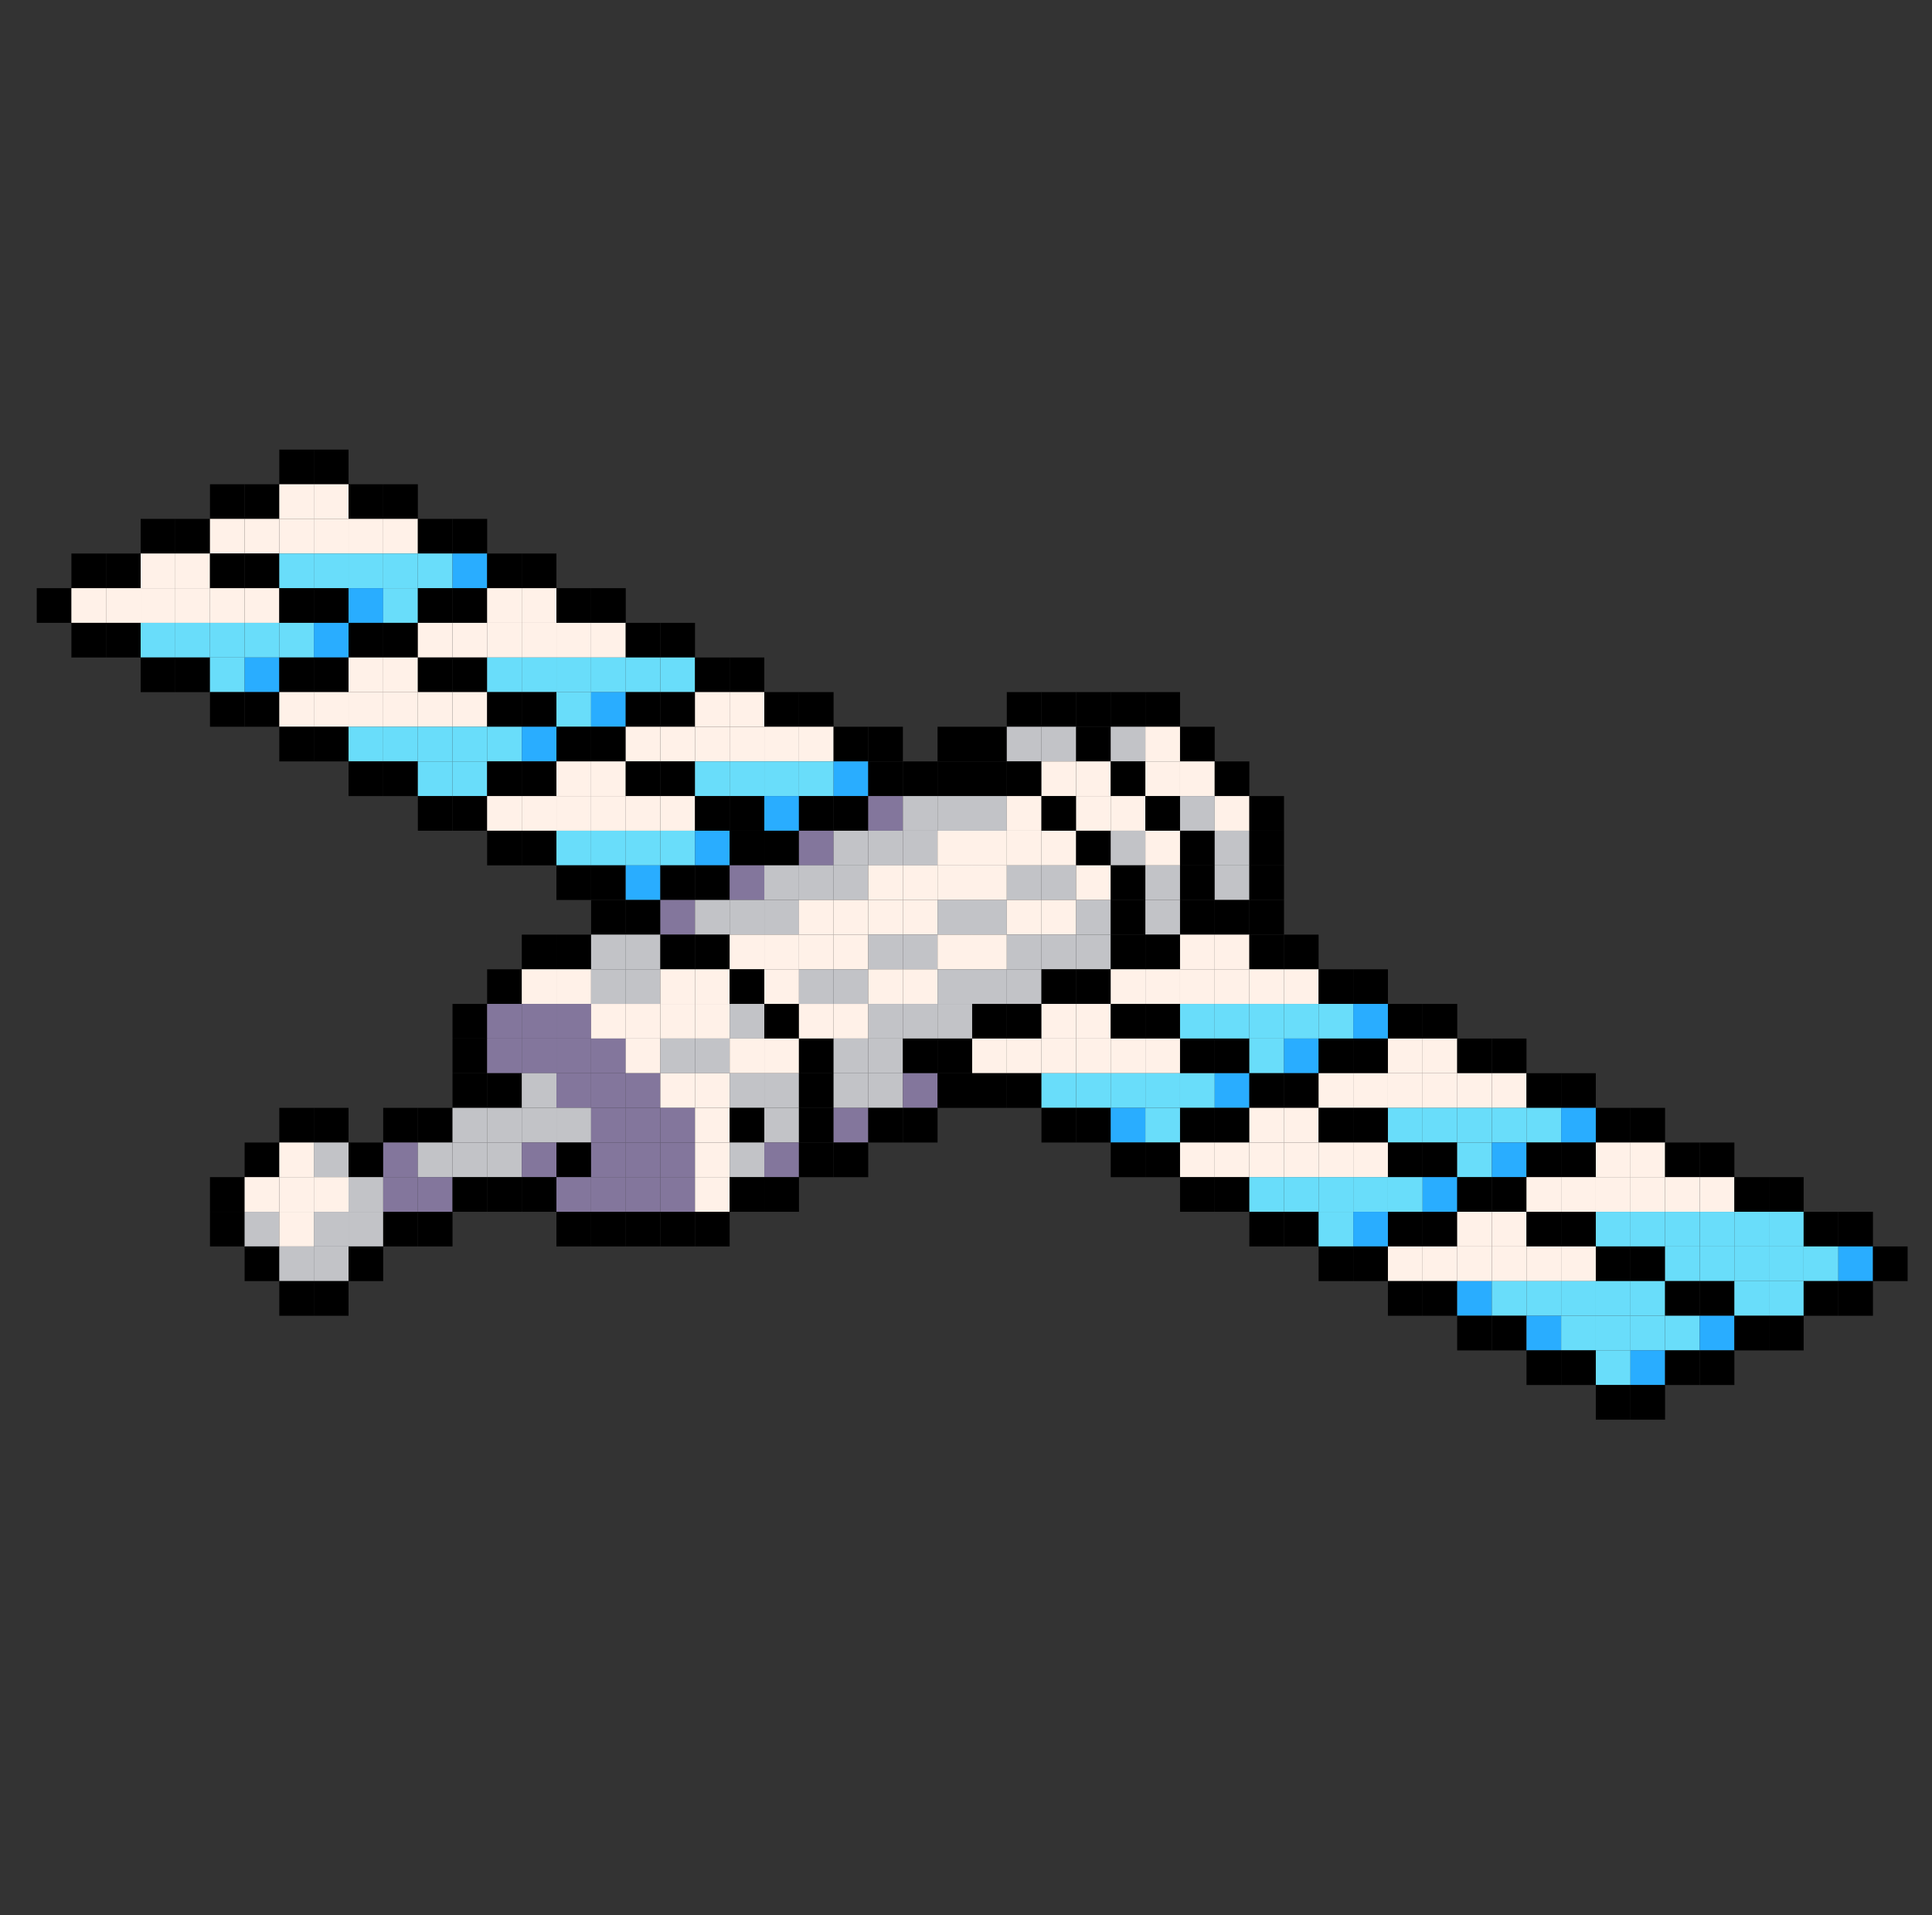 <?xml version="1.0" encoding="UTF-8"?>
<svg xmlns="http://www.w3.org/2000/svg" version="1.1" viewBox="0 0 3517.6 3487">
  <rect x="0" y="0" width="3517.6" height="3487" fill="#333333" stroke="none"/>
  <defs>
    <style>
      .cls-1 {
        fill: #fff1e8;
      }

      .cls-2 {
        fill: #c2c3c7;
      }

      .cls-3 {
        fill: #83769c;
      }

      .cls-4 {
        fill: #29adff;
      }

      .cls-5 {
        fill: #69ddfa;
      }
    </style>
  </defs>
  <!-- Generator: Adobe Illustrator 28.6.0, SVG Export Plug-In . SVG Version: 1.2.0 Build 709)  -->
  <g>
    <g id="Layer_1">
      <rect x="508.5" y="818.6" width="63.1" height="63.1"/>
      <rect x="571.5" y="818.6" width="63.1" height="63.1"/>
      <rect x="382.3" y="881.7" width="63.1" height="63.1"/>
      <rect x="445.4" y="881.7" width="63.1" height="63.1"/>
      <rect class="cls-1" x="508.5" y="881.7" width="63.1" height="63.1"/>
      <rect class="cls-1" x="571.5" y="881.7" width="63.1" height="63.1"/>
      <rect x="634.6" y="881.7" width="63.1" height="63.1"/>
      <rect x="697.7" y="881.7" width="63.1" height="63.1"/>
      <rect x="256.1" y="944.7" width="63.1" height="63.1"/>
      <rect x="319.2" y="944.7" width="63.1" height="63.1"/>
      <rect class="cls-1" x="382.3" y="944.7" width="63.1" height="63.1"/>
      <rect class="cls-1" x="445.4" y="944.7" width="63.1" height="63.1"/>
      <rect class="cls-1" x="508.5" y="944.7" width="63.1" height="63.1"/>
      <rect class="cls-1" x="571.5" y="944.7" width="63.1" height="63.1"/>
      <rect class="cls-1" x="634.6" y="944.7" width="63.1" height="63.1"/>
      <rect class="cls-1" x="697.7" y="944.7" width="63.1" height="63.1"/>
      <rect x="760.8" y="944.7" width="63.1" height="63.1"/>
      <rect x="823.9" y="944.7" width="63.1" height="63.1"/>
      <rect x="130" y="1007.8" width="63.1" height="63.1"/>
      <rect x="193.1" y="1007.8" width="63.1" height="63.1"/>
      <rect class="cls-1" x="256.1" y="1007.8" width="63.1" height="63.1"/>
      <rect class="cls-1" x="319.2" y="1007.8" width="63.1" height="63.1"/>
      <rect x="382.3" y="1007.8" width="63.1" height="63.1"/>
      <rect x="445.4" y="1007.8" width="63.1" height="63.1"/>
      <rect class="cls-5" x="508.5" y="1007.8" width="63.1" height="63.1"/>
      <rect class="cls-5" x="571.5" y="1007.8" width="63.1" height="63.1"/>
      <rect class="cls-5" x="634.6" y="1007.8" width="63.1" height="63.1"/>
      <rect class="cls-5" x="697.7" y="1007.8" width="63.1" height="63.1"/>
      <rect class="cls-5" x="760.8" y="1007.8" width="63.1" height="63.1"/>
      <rect class="cls-4" x="823.9" y="1007.8" width="63.1" height="63.1"/>
      <rect x="886.9" y="1007.8" width="63.1" height="63.1"/>
      <rect x="950" y="1007.8" width="63.1" height="63.1"/>
      <rect x="66.9" y="1070.9" width="63.1" height="63.1"/>
      <rect class="cls-1" x="130" y="1070.9" width="63.1" height="63.1"/>
      <rect class="cls-1" x="193.1" y="1070.9" width="63.1" height="63.1"/>
      <rect class="cls-1" x="256.1" y="1070.9" width="63.1" height="63.1"/>
      <rect class="cls-1" x="319.2" y="1070.9" width="63.1" height="63.1"/>
      <rect class="cls-1" x="382.3" y="1070.9" width="63.1" height="63.1"/>
      <rect class="cls-1" x="445.4" y="1070.9" width="63.1" height="63.1"/>
      <rect x="508.5" y="1070.9" width="63.1" height="63.1"/>
      <rect x="571.5" y="1070.9" width="63.1" height="63.1"/>
      <rect class="cls-4" x="634.6" y="1070.9" width="63.1" height="63.1"/>
      <rect class="cls-5" x="697.7" y="1070.9" width="63.1" height="63.1"/>
      <rect x="760.8" y="1070.9" width="63.1" height="63.1"/>
      <rect x="823.9" y="1070.9" width="63.1" height="63.1"/>
      <rect class="cls-1" x="886.9" y="1070.9" width="63.1" height="63.1"/>
      <rect class="cls-1" x="950" y="1070.9" width="63.1" height="63.1"/>
      <rect x="1013.1" y="1070.9" width="63.1" height="63.1"/>
      <rect x="1076.2" y="1070.9" width="63.1" height="63.1"/>
      <rect x="130" y="1134" width="63.1" height="63.1"/>
      <rect x="193.1" y="1134" width="63.1" height="63.1"/>
      <rect class="cls-5" x="256.1" y="1134" width="63.1" height="63.1"/>
      <rect class="cls-5" x="319.2" y="1134" width="63.1" height="63.1"/>
      <rect class="cls-5" x="382.3" y="1134" width="63.1" height="63.1"/>
      <rect class="cls-5" x="445.4" y="1134" width="63.1" height="63.1"/>
      <rect class="cls-5" x="508.5" y="1134" width="63.1" height="63.1"/>
      <rect class="cls-4" x="571.5" y="1134" width="63.1" height="63.1"/>
      <rect x="634.6" y="1134" width="63.1" height="63.1"/>
      <rect x="697.7" y="1134" width="63.1" height="63.1"/>
      <rect class="cls-1" x="760.8" y="1134" width="63.1" height="63.1"/>
      <rect class="cls-1" x="823.9" y="1134" width="63.1" height="63.1"/>
      <rect class="cls-1" x="886.9" y="1134" width="63.1" height="63.1"/>
      <rect class="cls-1" x="950" y="1134" width="63.1" height="63.1"/>
      <rect class="cls-1" x="1013.1" y="1134" width="63.1" height="63.1"/>
      <rect class="cls-1" x="1076.2" y="1134" width="63.1" height="63.1"/>
      <rect x="1139.2" y="1134" width="63.1" height="63.1"/>
      <rect x="1202.3" y="1134" width="63.1" height="63.1"/>
      <rect x="256.1" y="1197.1" width="63.1" height="63.1"/>
      <rect x="319.2" y="1197.1" width="63.1" height="63.1"/>
      <rect class="cls-5" x="382.3" y="1197.1" width="63.1" height="63.1"/>
      <rect class="cls-4" x="445.4" y="1197.1" width="63.1" height="63.1"/>
      <rect x="508.5" y="1197.1" width="63.1" height="63.1"/>
      <rect x="571.5" y="1197.1" width="63.1" height="63.1"/>
      <rect class="cls-1" x="634.6" y="1197.1" width="63.1" height="63.1"/>
      <rect class="cls-1" x="697.7" y="1197.1" width="63.1" height="63.1"/>
      <rect x="760.8" y="1197.1" width="63.1" height="63.1"/>
      <rect x="823.9" y="1197.1" width="63.1" height="63.1"/>
      <rect class="cls-5" x="886.9" y="1197.1" width="63.1" height="63.1"/>
      <rect class="cls-5" x="950" y="1197.1" width="63.1" height="63.1"/>
      <rect class="cls-5" x="1013.1" y="1197.1" width="63.1" height="63.1"/>
      <rect class="cls-5" x="1076.2" y="1197.1" width="63.1" height="63.1"/>
      <rect class="cls-5" x="1139.2" y="1197.1" width="63.1" height="63.1"/>
      <rect class="cls-5" x="1202.3" y="1197.1" width="63.1" height="63.1"/>
      <rect x="1265.4" y="1197.1" width="63.1" height="63.1"/>
      <rect x="1328.5" y="1197.1" width="63.1" height="63.1"/>
      <rect x="382.3" y="1260.1" width="63.1" height="63.1"/>
      <rect x="445.4" y="1260.1" width="63.1" height="63.1"/>
      <rect class="cls-1" x="508.5" y="1260.1" width="63.1" height="63.1"/>
      <rect class="cls-1" x="571.5" y="1260.1" width="63.1" height="63.1"/>
      <rect class="cls-1" x="634.6" y="1260.1" width="63.1" height="63.1"/>
      <rect class="cls-1" x="697.7" y="1260.1" width="63.1" height="63.1"/>
      <rect class="cls-1" x="760.8" y="1260.1" width="63.1" height="63.1"/>
      <rect class="cls-1" x="823.9" y="1260.1" width="63.1" height="63.1"/>
      <rect x="886.9" y="1260.1" width="63.1" height="63.1"/>
      <rect x="950" y="1260.1" width="63.1" height="63.1"/>
      <rect class="cls-5" x="1013.1" y="1260.1" width="63.1" height="63.1"/>
      <rect class="cls-4" x="1076.2" y="1260.1" width="63.1" height="63.1"/>
      <rect x="1139.2" y="1260.1" width="63.1" height="63.1"/>
      <rect x="1202.3" y="1260.1" width="63.1" height="63.1"/>
      <rect class="cls-1" x="1265.4" y="1260.1" width="63.1" height="63.1"/>
      <rect class="cls-1" x="1328.5" y="1260.1" width="63.1" height="63.1"/>
      <rect x="1391.6" y="1260.1" width="63.1" height="63.1"/>
      <rect x="1454.6" y="1260.1" width="63.1" height="63.1"/>
      <rect x="1833.1" y="1260.1" width="63.1" height="63.1"/>
      <rect x="1896.2" y="1260.1" width="63.1" height="63.1"/>
      <rect x="1959.3" y="1260.1" width="63.1" height="63.1"/>
      <rect x="2022.3" y="1260.1" width="63.1" height="63.1"/>
      <rect x="2085.4" y="1260.1" width="63.1" height="63.1"/>
      <rect x="508.5" y="1323.2" width="63.1" height="63.1"/>
      <rect x="571.5" y="1323.2" width="63.1" height="63.1"/>
      <rect class="cls-5" x="634.6" y="1323.2" width="63.1" height="63.1"/>
      <rect class="cls-5" x="697.7" y="1323.2" width="63.1" height="63.1"/>
      <rect class="cls-5" x="760.8" y="1323.2" width="63.1" height="63.1"/>
      <rect class="cls-5" x="823.9" y="1323.2" width="63.1" height="63.1"/>
      <rect class="cls-5" x="886.9" y="1323.2" width="63.1" height="63.1"/>
      <rect class="cls-4" x="950" y="1323.2" width="63.1" height="63.1"/>
      <rect x="1013.1" y="1323.2" width="63.1" height="63.1"/>
      <rect x="1076.2" y="1323.2" width="63.1" height="63.1"/>
      <rect class="cls-1" x="1139.2" y="1323.2" width="63.1" height="63.1"/>
      <rect class="cls-1" x="1202.3" y="1323.2" width="63.1" height="63.1"/>
      <rect class="cls-1" x="1265.4" y="1323.2" width="63.1" height="63.1"/>
      <rect class="cls-1" x="1328.5" y="1323.2" width="63.1" height="63.1"/>
      <rect class="cls-1" x="1391.6" y="1323.2" width="63.1" height="63.1"/>
      <rect class="cls-1" x="1454.6" y="1323.2" width="63.1" height="63.1"/>
      <rect x="1517.7" y="1323.2" width="63.1" height="63.1"/>
      <rect x="1580.8" y="1323.2" width="63.1" height="63.1"/>
      <rect x="1707" y="1323.2" width="63.1" height="63.1"/>
      <rect x="1770" y="1323.2" width="63.1" height="63.1"/>
      <rect class="cls-2" x="1833.1" y="1323.2" width="63.1" height="63.1"/>
      <rect class="cls-2" x="1896.2" y="1323.2" width="63.1" height="63.1"/>
      <rect x="1959.3" y="1323.2" width="63.1" height="63.1"/>
      <rect class="cls-2" x="2022.3" y="1323.2" width="63.1" height="63.1"/>
      <rect class="cls-1" x="2085.4" y="1323.2" width="63.1" height="63.1"/>
      <rect x="2148.5" y="1323.2" width="63.1" height="63.1"/>
      <rect x="634.6" y="1386.3" width="63.1" height="63.1"/>
      <rect x="697.7" y="1386.3" width="63.1" height="63.1"/>
      <rect class="cls-5" x="760.8" y="1386.3" width="63.1" height="63.1"/>
      <rect class="cls-5" x="823.9" y="1386.3" width="63.1" height="63.1"/>
      <rect x="886.9" y="1386.3" width="63.1" height="63.1"/>
      <rect x="950" y="1386.3" width="63.1" height="63.1"/>
      <rect class="cls-1" x="1013.1" y="1386.3" width="63.1" height="63.1"/>
      <rect class="cls-1" x="1076.2" y="1386.3" width="63.1" height="63.1"/>
      <rect x="1139.2" y="1386.3" width="63.1" height="63.1"/>
      <rect x="1202.3" y="1386.3" width="63.1" height="63.1"/>
      <rect class="cls-5" x="1265.4" y="1386.3" width="63.1" height="63.1"/>
      <rect class="cls-5" x="1328.5" y="1386.3" width="63.1" height="63.1"/>
      <rect class="cls-5" x="1391.6" y="1386.3" width="63.1" height="63.1"/>
      <rect class="cls-5" x="1454.6" y="1386.3" width="63.1" height="63.1"/>
      <rect class="cls-4" x="1517.7" y="1386.3" width="63.1" height="63.1"/>
      <rect x="1580.8" y="1386.3" width="63.1" height="63.1"/>
      <rect x="1643.9" y="1386.3" width="63.1" height="63.1"/>
      <rect x="1707" y="1386.3" width="63.1" height="63.1"/>
      <rect x="1770" y="1386.3" width="63.1" height="63.1"/>
      <rect x="1833.1" y="1386.3" width="63.1" height="63.1"/>
      <rect class="cls-1" x="1896.2" y="1386.3" width="63.1" height="63.1"/>
      <rect class="cls-1" x="1959.3" y="1386.3" width="63.1" height="63.1"/>
      <rect x="2022.3" y="1386.3" width="63.1" height="63.1"/>
      <rect class="cls-1" x="2085.4" y="1386.3" width="63.1" height="63.1"/>
      <rect class="cls-1" x="2148.5" y="1386.3" width="63.1" height="63.1"/>
      <rect x="2211.6" y="1386.3" width="63.1" height="63.1"/>
      <rect x="760.8" y="1449.4" width="63.1" height="63.1"/>
      <rect x="823.9" y="1449.4" width="63.1" height="63.1"/>
      <rect class="cls-1" x="886.9" y="1449.4" width="63.1" height="63.1"/>
      <rect class="cls-1" x="950" y="1449.4" width="63.1" height="63.1"/>
      <rect class="cls-1" x="1013.1" y="1449.4" width="63.1" height="63.1"/>
      <rect class="cls-1" x="1076.2" y="1449.4" width="63.1" height="63.1"/>
      <rect class="cls-1" x="1139.2" y="1449.4" width="63.1" height="63.1"/>
      <rect class="cls-1" x="1202.3" y="1449.4" width="63.1" height="63.1"/>
      <rect x="1265.4" y="1449.4" width="63.1" height="63.1"/>
      <rect x="1328.5" y="1449.4" width="63.1" height="63.1"/>
      <rect class="cls-4" x="1391.6" y="1449.4" width="63.1" height="63.1"/>
      <rect x="1454.6" y="1449.4" width="63.1" height="63.1"/>
      <rect x="1517.7" y="1449.4" width="63.1" height="63.1"/>
      <rect class="cls-3" x="1580.8" y="1449.4" width="63.1" height="63.1"/>
      <rect class="cls-2" x="1643.9" y="1449.4" width="63.1" height="63.1"/>
      <rect class="cls-2" x="1707" y="1449.4" width="63.1" height="63.1"/>
      <rect class="cls-2" x="1770" y="1449.4" width="63.1" height="63.1"/>
      <rect class="cls-1" x="1833.1" y="1449.4" width="63.1" height="63.1"/>
      <rect x="1896.2" y="1449.4" width="63.1" height="63.1"/>
      <rect class="cls-1" x="1959.3" y="1449.4" width="63.1" height="63.1"/>
      <rect class="cls-1" x="2022.3" y="1449.4" width="63.1" height="63.1"/>
      <rect x="2085.4" y="1449.4" width="63.1" height="63.1"/>
      <rect class="cls-2" x="2148.5" y="1449.4" width="63.1" height="63.1"/>
      <rect class="cls-1" x="2211.6" y="1449.4" width="63.1" height="63.1"/>
      <rect x="2274.7" y="1449.4" width="63.1" height="63.1"/>
      <rect x="886.9" y="1512.5" width="63.1" height="63.1"/>
      <rect x="950" y="1512.5" width="63.1" height="63.1"/>
      <rect class="cls-5" x="1013.1" y="1512.5" width="63.1" height="63.1"/>
      <rect class="cls-5" x="1076.2" y="1512.5" width="63.1" height="63.1"/>
      <rect class="cls-5" x="1139.2" y="1512.5" width="63.1" height="63.1"/>
      <rect class="cls-5" x="1202.3" y="1512.5" width="63.1" height="63.1"/>
      <rect class="cls-4" x="1265.4" y="1512.5" width="63.1" height="63.1"/>
      <rect x="1328.5" y="1512.5" width="63.1" height="63.1"/>
      <rect x="1391.6" y="1512.5" width="63.1" height="63.1"/>
      <rect class="cls-3" x="1454.6" y="1512.5" width="63.1" height="63.1"/>
      <rect class="cls-2" x="1517.7" y="1512.5" width="63.1" height="63.1"/>
      <rect class="cls-2" x="1580.8" y="1512.5" width="63.1" height="63.1"/>
      <rect class="cls-2" x="1643.9" y="1512.5" width="63.1" height="63.1"/>
      <rect class="cls-1" x="1707" y="1512.5" width="63.1" height="63.1"/>
      <rect class="cls-1" x="1770" y="1512.5" width="63.1" height="63.1"/>
      <rect class="cls-1" x="1833.1" y="1512.5" width="63.1" height="63.1"/>
      <rect class="cls-1" x="1896.2" y="1512.5" width="63.1" height="63.1"/>
      <rect x="1959.3" y="1512.5" width="63.1" height="63.1"/>
      <rect class="cls-2" x="2022.3" y="1512.5" width="63.1" height="63.1"/>
      <rect class="cls-1" x="2085.4" y="1512.5" width="63.1" height="63.1"/>
      <rect x="2148.5" y="1512.5" width="63.1" height="63.1"/>
      <rect class="cls-2" x="2211.6" y="1512.5" width="63.1" height="63.1"/>
      <rect x="2274.7" y="1512.5" width="63.1" height="63.1"/>
      <rect x="1013.1" y="1575.5" width="63.1" height="63.1"/>
      <rect x="1076.2" y="1575.5" width="63.1" height="63.1"/>
      <rect class="cls-4" x="1139.2" y="1575.5" width="63.1" height="63.1"/>
      <rect x="1202.3" y="1575.5" width="63.1" height="63.1"/>
      <rect x="1265.4" y="1575.5" width="63.1" height="63.1"/>
      <rect class="cls-3" x="1328.5" y="1575.5" width="63.1" height="63.1"/>
      <rect class="cls-2" x="1391.6" y="1575.5" width="63.1" height="63.1"/>
      <rect class="cls-2" x="1454.6" y="1575.5" width="63.1" height="63.1"/>
      <rect class="cls-2" x="1517.7" y="1575.5" width="63.1" height="63.1"/>
      <rect class="cls-1" x="1580.8" y="1575.5" width="63.1" height="63.1"/>
      <rect class="cls-1" x="1643.9" y="1575.5" width="63.1" height="63.1"/>
      <rect class="cls-1" x="1707" y="1575.5" width="63.1" height="63.1"/>
      <rect class="cls-1" x="1770" y="1575.5" width="63.1" height="63.1"/>
      <rect class="cls-2" x="1833.1" y="1575.5" width="63.1" height="63.1"/>
      <rect class="cls-2" x="1896.2" y="1575.5" width="63.1" height="63.1"/>
      <rect class="cls-1" x="1959.3" y="1575.5" width="63.1" height="63.1"/>
      <rect x="2022.3" y="1575.5" width="63.1" height="63.1"/>
      <rect class="cls-2" x="2085.4" y="1575.5" width="63.1" height="63.1"/>
      <rect x="2148.5" y="1575.5" width="63.1" height="63.1"/>
      <rect class="cls-2" x="2211.6" y="1575.5" width="63.1" height="63.1"/>
      <rect x="2274.7" y="1575.5" width="63.1" height="63.1"/>
      <rect x="1076.2" y="1638.6" width="63.1" height="63.1"/>
      <rect x="1139.2" y="1638.6" width="63.1" height="63.1"/>
      <rect class="cls-3" x="1202.3" y="1638.6" width="63.1" height="63.1"/>
      <rect class="cls-2" x="1265.4" y="1638.6" width="63.1" height="63.1"/>
      <rect class="cls-2" x="1328.5" y="1638.6" width="63.1" height="63.1"/>
      <rect class="cls-2" x="1391.6" y="1638.6" width="63.1" height="63.1"/>
      <rect class="cls-1" x="1454.6" y="1638.6" width="63.1" height="63.1"/>
      <rect class="cls-1" x="1517.7" y="1638.6" width="63.1" height="63.1"/>
      <rect class="cls-1" x="1580.8" y="1638.6" width="63.1" height="63.1"/>
      <rect class="cls-1" x="1643.9" y="1638.6" width="63.1" height="63.1"/>
      <rect class="cls-2" x="1707" y="1638.6" width="63.1" height="63.1"/>
      <rect class="cls-2" x="1770" y="1638.6" width="63.1" height="63.1"/>
      <rect class="cls-1" x="1833.1" y="1638.6" width="63.1" height="63.1"/>
      <rect class="cls-1" x="1896.2" y="1638.6" width="63.1" height="63.1"/>
      <rect class="cls-2" x="1959.3" y="1638.6" width="63.1" height="63.1"/>
      <rect x="2022.3" y="1638.6" width="63.1" height="63.1"/>
      <rect class="cls-2" x="2085.4" y="1638.6" width="63.1" height="63.1"/>
      <rect x="2148.5" y="1638.6" width="63.1" height="63.1"/>
      <rect x="2211.6" y="1638.6" width="63.1" height="63.1"/>
      <rect x="2274.7" y="1638.6" width="63.1" height="63.1"/>
      <rect x="950" y="1701.7" width="63.1" height="63.1"/>
      <rect x="1013.1" y="1701.7" width="63.1" height="63.1"/>
      <rect class="cls-2" x="1076.2" y="1701.7" width="63.1" height="63.1"/>
      <rect class="cls-2" x="1139.2" y="1701.7" width="63.1" height="63.1"/>
      <rect x="1202.3" y="1701.7" width="63.1" height="63.1"/>
      <rect x="1265.4" y="1701.7" width="63.1" height="63.1"/>
      <rect class="cls-1" x="1328.5" y="1701.7" width="63.1" height="63.1"/>
      <rect class="cls-1" x="1391.6" y="1701.7" width="63.1" height="63.1"/>
      <rect class="cls-1" x="1454.6" y="1701.7" width="63.1" height="63.1"/>
      <rect class="cls-1" x="1517.7" y="1701.7" width="63.1" height="63.1"/>
      <rect class="cls-2" x="1580.8" y="1701.7" width="63.1" height="63.1"/>
      <rect class="cls-2" x="1643.9" y="1701.7" width="63.1" height="63.1"/>
      <rect class="cls-1" x="1707" y="1701.7" width="63.1" height="63.1"/>
      <rect class="cls-1" x="1770" y="1701.7" width="63.1" height="63.1"/>
      <rect class="cls-2" x="1833.1" y="1701.7" width="63.1" height="63.1"/>
      <rect class="cls-2" x="1896.2" y="1701.7" width="63.1" height="63.1"/>
      <rect class="cls-2" x="1959.3" y="1701.7" width="63.1" height="63.1"/>
      <rect x="2022.3" y="1701.7" width="63.1" height="63.1"/>
      <rect x="2085.4" y="1701.7" width="63.1" height="63.1"/>
      <rect class="cls-1" x="2148.5" y="1701.7" width="63.1" height="63.1"/>
      <rect class="cls-1" x="2211.6" y="1701.7" width="63.1" height="63.1"/>
      <rect x="2274.7" y="1701.7" width="63.1" height="63.1"/>
      <rect x="2337.7" y="1701.7" width="63.1" height="63.1"/>
      <rect x="886.9" y="1764.8" width="63.1" height="63.1"/>
      <rect class="cls-1" x="950" y="1764.8" width="63.1" height="63.1"/>
      <rect class="cls-1" x="1013.1" y="1764.8" width="63.1" height="63.1"/>
      <rect class="cls-2" x="1076.2" y="1764.8" width="63.1" height="63.1"/>
      <rect class="cls-2" x="1139.2" y="1764.8" width="63.1" height="63.1"/>
      <rect class="cls-1" x="1202.3" y="1764.8" width="63.1" height="63.1"/>
      <rect class="cls-1" x="1265.4" y="1764.8" width="63.1" height="63.1"/>
      <rect x="1328.5" y="1764.8" width="63.1" height="63.1"/>
      <rect class="cls-1" x="1391.6" y="1764.8" width="63.1" height="63.1"/>
      <rect class="cls-2" x="1454.6" y="1764.8" width="63.1" height="63.1"/>
      <rect class="cls-2" x="1517.7" y="1764.8" width="63.1" height="63.1"/>
      <rect class="cls-1" x="1580.8" y="1764.8" width="63.1" height="63.1"/>
      <rect class="cls-1" x="1643.9" y="1764.8" width="63.1" height="63.1"/>
      <rect class="cls-2" x="1707" y="1764.8" width="63.1" height="63.1"/>
      <rect class="cls-2" x="1770" y="1764.8" width="63.1" height="63.1"/>
      <rect class="cls-2" x="1833.1" y="1764.8" width="63.1" height="63.1"/>
      <rect x="1896.2" y="1764.8" width="63.1" height="63.1"/>
      <rect x="1959.3" y="1764.8" width="63.1" height="63.1"/>
      <rect class="cls-1" x="2022.3" y="1764.8" width="63.1" height="63.1"/>
      <rect class="cls-1" x="2085.4" y="1764.8" width="63.1" height="63.1"/>
      <rect class="cls-1" x="2148.5" y="1764.8" width="63.1" height="63.1"/>
      <rect class="cls-1" x="2211.6" y="1764.8" width="63.1" height="63.1"/>
      <rect class="cls-1" x="2274.7" y="1764.8" width="63.1" height="63.1"/>
      <rect class="cls-1" x="2337.7" y="1764.8" width="63.1" height="63.1"/>
      <rect x="2400.8" y="1764.8" width="63.1" height="63.1"/>
      <rect x="2463.9" y="1764.8" width="63.1" height="63.1"/>
      <rect x="823.9" y="1827.8" width="63.1" height="63.1"/>
      <rect class="cls-3" x="886.9" y="1827.8" width="63.1" height="63.1"/>
      <rect class="cls-3" x="950" y="1827.8" width="63.1" height="63.1"/>
      <rect class="cls-3" x="1013.1" y="1827.8" width="63.1" height="63.1"/>
      <rect class="cls-1" x="1076.2" y="1827.8" width="63.1" height="63.1"/>
      <rect class="cls-1" x="1139.2" y="1827.8" width="63.1" height="63.1"/>
      <rect class="cls-1" x="1202.3" y="1827.8" width="63.1" height="63.1"/>
      <rect class="cls-1" x="1265.4" y="1827.8" width="63.1" height="63.1"/>
      <rect class="cls-2" x="1328.5" y="1827.8" width="63.1" height="63.1"/>
      <rect x="1391.6" y="1827.8" width="63.1" height="63.1"/>
      <rect class="cls-1" x="1454.6" y="1827.8" width="63.1" height="63.1"/>
      <rect class="cls-1" x="1517.7" y="1827.8" width="63.1" height="63.1"/>
      <rect class="cls-2" x="1580.8" y="1827.8" width="63.1" height="63.1"/>
      <rect class="cls-2" x="1643.9" y="1827.8" width="63.1" height="63.1"/>
      <rect class="cls-2" x="1707" y="1827.8" width="63.1" height="63.1"/>
      <rect x="1770" y="1827.8" width="63.1" height="63.1"/>
      <rect x="1833.1" y="1827.8" width="63.1" height="63.1"/>
      <rect class="cls-1" x="1896.2" y="1827.8" width="63.1" height="63.1"/>
      <rect class="cls-1" x="1959.3" y="1827.8" width="63.1" height="63.1"/>
      <rect x="2022.3" y="1827.8" width="63.1" height="63.1"/>
      <rect x="2085.4" y="1827.8" width="63.1" height="63.1"/>
      <rect class="cls-5" x="2148.5" y="1827.8" width="63.1" height="63.1"/>
      <rect class="cls-5" x="2211.6" y="1827.8" width="63.1" height="63.1"/>
      <rect class="cls-5" x="2274.7" y="1827.8" width="63.1" height="63.1"/>
      <rect class="cls-5" x="2337.7" y="1827.8" width="63.1" height="63.1"/>
      <rect class="cls-5" x="2400.8" y="1827.8" width="63.1" height="63.1"/>
      <rect class="cls-4" x="2463.9" y="1827.8" width="63.1" height="63.1"/>
      <rect x="2527" y="1827.8" width="63.1" height="63.1"/>
      <rect x="2590.1" y="1827.8" width="63.1" height="63.1"/>
      <rect x="823.9" y="1890.9" width="63.1" height="63.1"/>
      <rect class="cls-3" x="886.9" y="1890.9" width="63.1" height="63.1"/>
      <rect class="cls-3" x="950" y="1890.9" width="63.1" height="63.1"/>
      <rect class="cls-3" x="1013.1" y="1890.9" width="63.1" height="63.1"/>
      <rect class="cls-3" x="1076.2" y="1890.9" width="63.1" height="63.1"/>
      <rect class="cls-1" x="1139.2" y="1890.9" width="63.1" height="63.1"/>
      <rect class="cls-2" x="1202.3" y="1890.9" width="63.1" height="63.1"/>
      <rect class="cls-2" x="1265.4" y="1890.9" width="63.1" height="63.1"/>
      <rect class="cls-1" x="1328.5" y="1890.9" width="63.1" height="63.1"/>
      <rect class="cls-1" x="1391.6" y="1890.9" width="63.1" height="63.1"/>
      <rect x="1454.6" y="1890.9" width="63.1" height="63.1"/>
      <rect class="cls-2" x="1517.7" y="1890.9" width="63.1" height="63.1"/>
      <rect class="cls-2" x="1580.8" y="1890.9" width="63.1" height="63.1"/>
      <rect x="1643.9" y="1890.9" width="63.1" height="63.1"/>
      <rect x="1707" y="1890.9" width="63.1" height="63.1"/>
      <rect class="cls-1" x="1770" y="1890.9" width="63.1" height="63.1"/>
      <rect class="cls-1" x="1833.1" y="1890.9" width="63.1" height="63.1"/>
      <rect class="cls-1" x="1896.2" y="1890.9" width="63.1" height="63.1"/>
      <rect class="cls-1" x="1959.3" y="1890.9" width="63.1" height="63.1"/>
      <rect class="cls-1" x="2022.3" y="1890.9" width="63.1" height="63.1"/>
      <rect class="cls-1" x="2085.4" y="1890.9" width="63.1" height="63.1"/>
      <rect x="2148.5" y="1890.9" width="63.1" height="63.1"/>
      <rect x="2211.6" y="1890.9" width="63.1" height="63.1"/>
      <rect class="cls-5" x="2274.7" y="1890.9" width="63.1" height="63.1"/>
      <rect class="cls-4" x="2337.7" y="1890.9" width="63.1" height="63.1"/>
      <rect x="2400.8" y="1890.9" width="63.1" height="63.1"/>
      <rect x="2463.9" y="1890.9" width="63.1" height="63.1"/>
      <rect class="cls-1" x="2527" y="1890.9" width="63.1" height="63.1"/>
      <rect class="cls-1" x="2590.1" y="1890.9" width="63.1" height="63.1"/>
      <rect x="2653.1" y="1890.9" width="63.1" height="63.1"/>
      <rect x="2716.2" y="1890.9" width="63.1" height="63.1"/>
      <rect x="823.9" y="1954" width="63.1" height="63.1"/>
      <rect x="886.9" y="1954" width="63.1" height="63.1"/>
      <rect class="cls-2" x="950" y="1954" width="63.1" height="63.1"/>
      <rect class="cls-3" x="1013.1" y="1954" width="63.1" height="63.1"/>
      <rect class="cls-3" x="1076.2" y="1954" width="63.1" height="63.1"/>
      <rect class="cls-3" x="1139.2" y="1954" width="63.1" height="63.1"/>
      <rect class="cls-1" x="1202.3" y="1954" width="63.1" height="63.1"/>
      <rect class="cls-1" x="1265.4" y="1954" width="63.1" height="63.1"/>
      <rect class="cls-2" x="1328.5" y="1954" width="63.1" height="63.1"/>
      <rect class="cls-2" x="1391.6" y="1954" width="63.1" height="63.1"/>
      <rect x="1454.6" y="1954" width="63.1" height="63.1"/>
      <rect class="cls-2" x="1517.7" y="1954" width="63.1" height="63.1"/>
      <rect class="cls-2" x="1580.8" y="1954" width="63.1" height="63.1"/>
      <rect class="cls-3" x="1643.9" y="1954" width="63.1" height="63.1"/>
      <rect x="1707" y="1954" width="63.1" height="63.1"/>
      <rect x="1770" y="1954" width="63.1" height="63.1"/>
      <rect x="1833.1" y="1954" width="63.1" height="63.1"/>
      <rect class="cls-5" x="1896.2" y="1954" width="63.1" height="63.1"/>
      <rect class="cls-5" x="1959.3" y="1954" width="63.1" height="63.1"/>
      <rect class="cls-5" x="2022.3" y="1954" width="63.1" height="63.1"/>
      <rect class="cls-5" x="2085.4" y="1954" width="63.1" height="63.1"/>
      <rect class="cls-5" x="2148.5" y="1954" width="63.1" height="63.1"/>
      <rect class="cls-4" x="2211.6" y="1954" width="63.1" height="63.1"/>
      <rect x="2274.7" y="1954" width="63.1" height="63.1"/>
      <rect x="2337.7" y="1954" width="63.1" height="63.1"/>
      <rect class="cls-1" x="2400.8" y="1954" width="63.1" height="63.1"/>
      <rect class="cls-1" x="2463.9" y="1954" width="63.1" height="63.1"/>
      <rect class="cls-1" x="2527" y="1954" width="63.1" height="63.1"/>
      <rect class="cls-1" x="2590.1" y="1954" width="63.1" height="63.1"/>
      <rect class="cls-1" x="2653.1" y="1954" width="63.1" height="63.1"/>
      <rect class="cls-1" x="2716.2" y="1954" width="63.1" height="63.1"/>
      <rect x="2779.3" y="1954" width="63.1" height="63.1"/>
      <rect x="2842.4" y="1954" width="63.1" height="63.1"/>
      <rect x="508.5" y="2017.1" width="63.1" height="63.1"/>
      <rect x="571.5" y="2017.1" width="63.1" height="63.1"/>
      <rect x="697.7" y="2017.1" width="63.1" height="63.1"/>
      <rect x="760.8" y="2017.1" width="63.1" height="63.1"/>
      <rect class="cls-2" x="823.9" y="2017.1" width="63.1" height="63.1"/>
      <rect class="cls-2" x="886.9" y="2017.1" width="63.1" height="63.1"/>
      <rect class="cls-2" x="950" y="2017.1" width="63.1" height="63.1"/>
      <rect class="cls-2" x="1013.1" y="2017.1" width="63.1" height="63.1"/>
      <rect class="cls-3" x="1076.2" y="2017.1" width="63.1" height="63.1"/>
      <rect class="cls-3" x="1139.2" y="2017.1" width="63.1" height="63.1"/>
      <rect class="cls-3" x="1202.3" y="2017.1" width="63.1" height="63.1"/>
      <rect class="cls-1" x="1265.4" y="2017.1" width="63.1" height="63.1"/>
      <rect x="1328.5" y="2017.1" width="63.1" height="63.1"/>
      <rect class="cls-2" x="1391.6" y="2017.1" width="63.1" height="63.1"/>
      <rect x="1454.6" y="2017.1" width="63.1" height="63.1"/>
      <rect class="cls-3" x="1517.7" y="2017.1" width="63.1" height="63.1"/>
      <rect x="1580.8" y="2017.1" width="63.1" height="63.1"/>
      <rect x="1643.9" y="2017.1" width="63.1" height="63.1"/>
      <rect x="1896.2" y="2017.1" width="63.1" height="63.1"/>
      <rect x="1959.3" y="2017.1" width="63.1" height="63.1"/>
      <rect class="cls-4" x="2022.3" y="2017.1" width="63.1" height="63.1"/>
      <rect class="cls-5" x="2085.4" y="2017.1" width="63.1" height="63.1"/>
      <rect x="2148.5" y="2017.1" width="63.1" height="63.1"/>
      <rect x="2211.6" y="2017.1" width="63.1" height="63.1"/>
      <rect class="cls-1" x="2274.7" y="2017.1" width="63.1" height="63.1"/>
      <rect class="cls-1" x="2337.7" y="2017.1" width="63.1" height="63.1"/>
      <rect x="2400.8" y="2017.1" width="63.1" height="63.1"/>
      <rect x="2463.9" y="2017.1" width="63.1" height="63.1"/>
      <rect class="cls-5" x="2527" y="2017.1" width="63.1" height="63.1"/>
      <rect class="cls-5" x="2590.1" y="2017.1" width="63.1" height="63.1"/>
      <rect class="cls-5" x="2653.1" y="2017.1" width="63.1" height="63.1"/>
      <rect class="cls-5" x="2716.2" y="2017.1" width="63.1" height="63.1"/>
      <rect class="cls-5" x="2779.3" y="2017.1" width="63.1" height="63.1"/>
      <rect class="cls-4" x="2842.4" y="2017.1" width="63.1" height="63.1"/>
      <rect x="2905.5" y="2017.1" width="63.1" height="63.1"/>
      <rect x="2968.5" y="2017.1" width="63.1" height="63.1"/>
      <rect x="445.4" y="2080.2" width="63.1" height="63.1"/>
      <rect class="cls-1" x="508.5" y="2080.2" width="63.1" height="63.1"/>
      <rect class="cls-2" x="571.5" y="2080.2" width="63.1" height="63.1"/>
      <rect x="634.6" y="2080.2" width="63.1" height="63.1"/>
      <rect class="cls-3" x="697.7" y="2080.2" width="63.1" height="63.1"/>
      <rect class="cls-2" x="760.8" y="2080.2" width="63.1" height="63.1"/>
      <rect class="cls-2" x="823.9" y="2080.2" width="63.1" height="63.1"/>
      <rect class="cls-2" x="886.9" y="2080.2" width="63.1" height="63.1"/>
      <rect class="cls-3" x="950" y="2080.2" width="63.1" height="63.1"/>
      <rect x="1013.1" y="2080.2" width="63.1" height="63.1"/>
      <rect class="cls-3" x="1076.2" y="2080.2" width="63.1" height="63.1"/>
      <rect class="cls-3" x="1139.2" y="2080.2" width="63.1" height="63.1"/>
      <rect class="cls-3" x="1202.3" y="2080.2" width="63.1" height="63.1"/>
      <rect class="cls-1" x="1265.4" y="2080.2" width="63.1" height="63.1"/>
      <rect class="cls-2" x="1328.5" y="2080.2" width="63.1" height="63.1"/>
      <rect class="cls-3" x="1391.6" y="2080.2" width="63.1" height="63.1"/>
      <rect x="1454.6" y="2080.2" width="63.1" height="63.1"/>
      <rect x="1517.7" y="2080.2" width="63.1" height="63.1"/>
      <rect x="2022.3" y="2080.2" width="63.1" height="63.1"/>
      <rect x="2085.4" y="2080.2" width="63.1" height="63.1"/>
      <rect class="cls-1" x="2148.5" y="2080.2" width="63.1" height="63.1"/>
      <rect class="cls-1" x="2211.6" y="2080.2" width="63.1" height="63.1"/>
      <rect class="cls-1" x="2274.7" y="2080.2" width="63.1" height="63.1"/>
      <rect class="cls-1" x="2337.7" y="2080.2" width="63.1" height="63.1"/>
      <rect class="cls-1" x="2400.8" y="2080.2" width="63.1" height="63.1"/>
      <rect class="cls-1" x="2463.9" y="2080.2" width="63.1" height="63.1"/>
      <rect x="2527" y="2080.2" width="63.1" height="63.1"/>
      <rect x="2590.1" y="2080.2" width="63.1" height="63.1"/>
      <rect class="cls-5" x="2653.1" y="2080.2" width="63.1" height="63.1"/>
      <rect class="cls-4" x="2716.2" y="2080.2" width="63.1" height="63.1"/>
      <rect x="2779.3" y="2080.2" width="63.1" height="63.1"/>
      <rect x="2842.4" y="2080.2" width="63.1" height="63.1"/>
      <rect class="cls-1" x="2905.5" y="2080.2" width="63.1" height="63.1"/>
      <rect class="cls-1" x="2968.5" y="2080.2" width="63.1" height="63.1"/>
      <rect x="3031.6" y="2080.2" width="63.1" height="63.1"/>
      <rect x="3094.7" y="2080.2" width="63.1" height="63.1"/>
      <rect x="382.3" y="2143.2" width="63.1" height="63.1"/>
      <rect class="cls-1" x="445.4" y="2143.2" width="63.1" height="63.1"/>
      <rect class="cls-1" x="508.5" y="2143.2" width="63.1" height="63.1"/>
      <rect class="cls-1" x="571.5" y="2143.2" width="63.1" height="63.1"/>
      <rect class="cls-2" x="634.6" y="2143.2" width="63.1" height="63.1"/>
      <rect class="cls-3" x="697.7" y="2143.2" width="63.1" height="63.1"/>
      <rect class="cls-3" x="760.8" y="2143.2" width="63.1" height="63.1"/>
      <rect x="823.9" y="2143.2" width="63.1" height="63.1"/>
      <rect x="886.9" y="2143.2" width="63.1" height="63.1"/>
      <rect x="950" y="2143.2" width="63.1" height="63.1"/>
      <rect class="cls-3" x="1013.1" y="2143.2" width="63.1" height="63.1"/>
      <rect class="cls-3" x="1076.2" y="2143.2" width="63.1" height="63.1"/>
      <rect class="cls-3" x="1139.2" y="2143.2" width="63.1" height="63.1"/>
      <rect class="cls-3" x="1202.3" y="2143.2" width="63.1" height="63.1"/>
      <rect class="cls-1" x="1265.4" y="2143.2" width="63.1" height="63.1"/>
      <rect x="1328.5" y="2143.2" width="63.1" height="63.1"/>
      <rect x="1391.6" y="2143.2" width="63.1" height="63.1"/>
      <rect x="2148.5" y="2143.2" width="63.1" height="63.1"/>
      <rect x="2211.6" y="2143.2" width="63.1" height="63.1"/>
      <rect class="cls-5" x="2274.7" y="2143.2" width="63.1" height="63.1"/>
      <rect class="cls-5" x="2337.7" y="2143.2" width="63.1" height="63.1"/>
      <rect class="cls-5" x="2400.8" y="2143.2" width="63.1" height="63.1"/>
      <rect class="cls-5" x="2463.9" y="2143.2" width="63.1" height="63.1"/>
      <rect class="cls-5" x="2527" y="2143.2" width="63.1" height="63.1"/>
      <rect class="cls-4" x="2590.1" y="2143.2" width="63.1" height="63.1"/>
      <rect x="2653.1" y="2143.2" width="63.1" height="63.1"/>
      <rect x="2716.2" y="2143.2" width="63.1" height="63.1"/>
      <rect class="cls-1" x="2779.3" y="2143.2" width="63.1" height="63.1"/>
      <rect class="cls-1" x="2842.4" y="2143.2" width="63.1" height="63.1"/>
      <rect class="cls-1" x="2905.5" y="2143.2" width="63.1" height="63.1"/>
      <rect class="cls-1" x="2968.5" y="2143.2" width="63.1" height="63.1"/>
      <rect class="cls-1" x="3031.6" y="2143.2" width="63.1" height="63.1"/>
      <rect class="cls-1" x="3094.7" y="2143.2" width="63.1" height="63.1"/>
      <rect x="3157.8" y="2143.2" width="63.1" height="63.1"/>
      <rect x="3220.8" y="2143.2" width="63.1" height="63.1"/>
      <rect x="382.3" y="2206.3" width="63.1" height="63.1"/>
      <rect class="cls-2" x="445.4" y="2206.3" width="63.1" height="63.1"/>
      <rect class="cls-1" x="508.5" y="2206.3" width="63.1" height="63.1"/>
      <rect class="cls-2" x="571.5" y="2206.3" width="63.1" height="63.1"/>
      <rect class="cls-2" x="634.6" y="2206.3" width="63.1" height="63.1"/>
      <rect x="697.7" y="2206.3" width="63.1" height="63.1"/>
      <rect x="760.8" y="2206.3" width="63.1" height="63.1"/>
      <rect x="1013.1" y="2206.3" width="63.1" height="63.1"/>
      <rect x="1076.2" y="2206.3" width="63.1" height="63.1"/>
      <rect x="1139.2" y="2206.3" width="63.1" height="63.1"/>
      <rect x="1202.3" y="2206.3" width="63.1" height="63.1"/>
      <rect x="1265.4" y="2206.3" width="63.1" height="63.1"/>
      <rect x="2274.7" y="2206.3" width="63.1" height="63.1"/>
      <rect x="2337.7" y="2206.3" width="63.1" height="63.1"/>
      <rect class="cls-5" x="2400.8" y="2206.3" width="63.1" height="63.1"/>
      <rect class="cls-4" x="2463.9" y="2206.3" width="63.1" height="63.1"/>
      <rect x="2527" y="2206.3" width="63.1" height="63.1"/>
      <rect x="2590.1" y="2206.3" width="63.1" height="63.1"/>
      <rect class="cls-1" x="2653.1" y="2206.3" width="63.1" height="63.1"/>
      <rect class="cls-1" x="2716.2" y="2206.3" width="63.1" height="63.1"/>
      <rect x="2779.3" y="2206.3" width="63.1" height="63.1"/>
      <rect x="2842.4" y="2206.3" width="63.1" height="63.1"/>
      <rect class="cls-5" x="2905.5" y="2206.3" width="63.1" height="63.1"/>
      <rect class="cls-5" x="2968.5" y="2206.3" width="63.1" height="63.1"/>
      <rect class="cls-5" x="3031.6" y="2206.3" width="63.1" height="63.1"/>
      <rect class="cls-5" x="3094.7" y="2206.3" width="63.1" height="63.1"/>
      <rect class="cls-5" x="3157.8" y="2206.3" width="63.1" height="63.1"/>
      <rect class="cls-5" x="3220.8" y="2206.3" width="63.1" height="63.1"/>
      <rect x="3283.9" y="2206.3" width="63.1" height="63.1"/>
      <rect x="3347" y="2206.3" width="63.1" height="63.1"/>
      <rect x="445.4" y="2269.4" width="63.1" height="63.1"/>
      <rect class="cls-2" x="508.5" y="2269.4" width="63.1" height="63.1"/>
      <rect class="cls-2" x="571.5" y="2269.4" width="63.1" height="63.1"/>
      <rect x="634.6" y="2269.4" width="63.1" height="63.1"/>
      <rect x="2400.8" y="2269.4" width="63.1" height="63.1"/>
      <rect x="2463.9" y="2269.4" width="63.1" height="63.1"/>
      <rect class="cls-1" x="2527" y="2269.4" width="63.1" height="63.1"/>
      <rect class="cls-1" x="2590.1" y="2269.4" width="63.1" height="63.1"/>
      <rect class="cls-1" x="2653.1" y="2269.4" width="63.1" height="63.1"/>
      <rect class="cls-1" x="2716.2" y="2269.4" width="63.1" height="63.1"/>
      <rect class="cls-1" x="2779.3" y="2269.4" width="63.1" height="63.1"/>
      <rect class="cls-1" x="2842.4" y="2269.4" width="63.1" height="63.1"/>
      <rect x="2905.5" y="2269.4" width="63.1" height="63.1"/>
      <rect x="2968.5" y="2269.4" width="63.1" height="63.1"/>
      <rect class="cls-5" x="3031.6" y="2269.4" width="63.1" height="63.1"/>
      <rect class="cls-5" x="3094.7" y="2269.4" width="63.1" height="63.1"/>
      <rect class="cls-5" x="3157.8" y="2269.4" width="63.1" height="63.1"/>
      <rect class="cls-5" x="3220.8" y="2269.4" width="63.1" height="63.1"/>
      <rect class="cls-5" x="3283.9" y="2269.4" width="63.1" height="63.1"/>
      <rect class="cls-4" x="3347" y="2269.4" width="63.1" height="63.1"/>
      <rect x="3410.1" y="2269.4" width="63.1" height="63.1"/>
      <rect x="508.5" y="2332.5" width="63.1" height="63.1"/>
      <rect x="571.5" y="2332.5" width="63.1" height="63.1"/>
      <rect x="2527" y="2332.5" width="63.1" height="63.1"/>
      <rect x="2590.1" y="2332.5" width="63.1" height="63.1"/>
      <rect class="cls-4" x="2653.1" y="2332.5" width="63.1" height="63.1"/>
      <rect class="cls-5" x="2716.2" y="2332.5" width="63.1" height="63.1"/>
      <rect class="cls-5" x="2779.3" y="2332.5" width="63.1" height="63.1"/>
      <rect class="cls-5" x="2842.4" y="2332.5" width="63.1" height="63.1"/>
      <rect class="cls-5" x="2905.5" y="2332.5" width="63.1" height="63.1"/>
      <rect class="cls-5" x="2968.5" y="2332.5" width="63.1" height="63.1"/>
      <rect x="3031.6" y="2332.5" width="63.1" height="63.1"/>
      <rect x="3094.7" y="2332.5" width="63.1" height="63.1"/>
      <rect class="cls-5" x="3157.8" y="2332.5" width="63.1" height="63.1"/>
      <rect class="cls-5" x="3220.8" y="2332.5" width="63.1" height="63.1"/>
      <rect x="3283.9" y="2332.5" width="63.1" height="63.1"/>
      <rect x="3347" y="2332.5" width="63.1" height="63.1"/>
      <rect x="2653.1" y="2395.6" width="63.1" height="63.1"/>
      <rect x="2716.2" y="2395.6" width="63.1" height="63.1"/>
      <rect class="cls-4" x="2779.3" y="2395.6" width="63.1" height="63.1"/>
      <rect class="cls-5" x="2842.4" y="2395.6" width="63.1" height="63.1"/>
      <rect class="cls-5" x="2905.5" y="2395.6" width="63.1" height="63.1"/>
      <rect class="cls-5" x="2968.5" y="2395.6" width="63.1" height="63.1"/>
      <rect class="cls-5" x="3031.6" y="2395.6" width="63.1" height="63.1"/>
      <rect class="cls-4" x="3094.7" y="2395.6" width="63.1" height="63.1"/>
      <rect x="3157.8" y="2395.6" width="63.1" height="63.1"/>
      <rect x="3220.8" y="2395.6" width="63.1" height="63.1"/>
      <rect x="2779.3" y="2458.6" width="63.1" height="63.1"/>
      <rect x="2842.4" y="2458.6" width="63.1" height="63.1"/>
      <rect class="cls-5" x="2905.5" y="2458.6" width="63.1" height="63.1"/>
      <rect class="cls-4" x="2968.5" y="2458.6" width="63.1" height="63.1"/>
      <rect x="3031.6" y="2458.6" width="63.1" height="63.1"/>
      <rect x="3094.7" y="2458.6" width="63.1" height="63.1"/>
      <rect x="2905.5" y="2521.7" width="63.1" height="63.1"/>
      <rect x="2968.5" y="2521.7" width="63.1" height="63.1"/>
    </g>
  </g>
</svg>